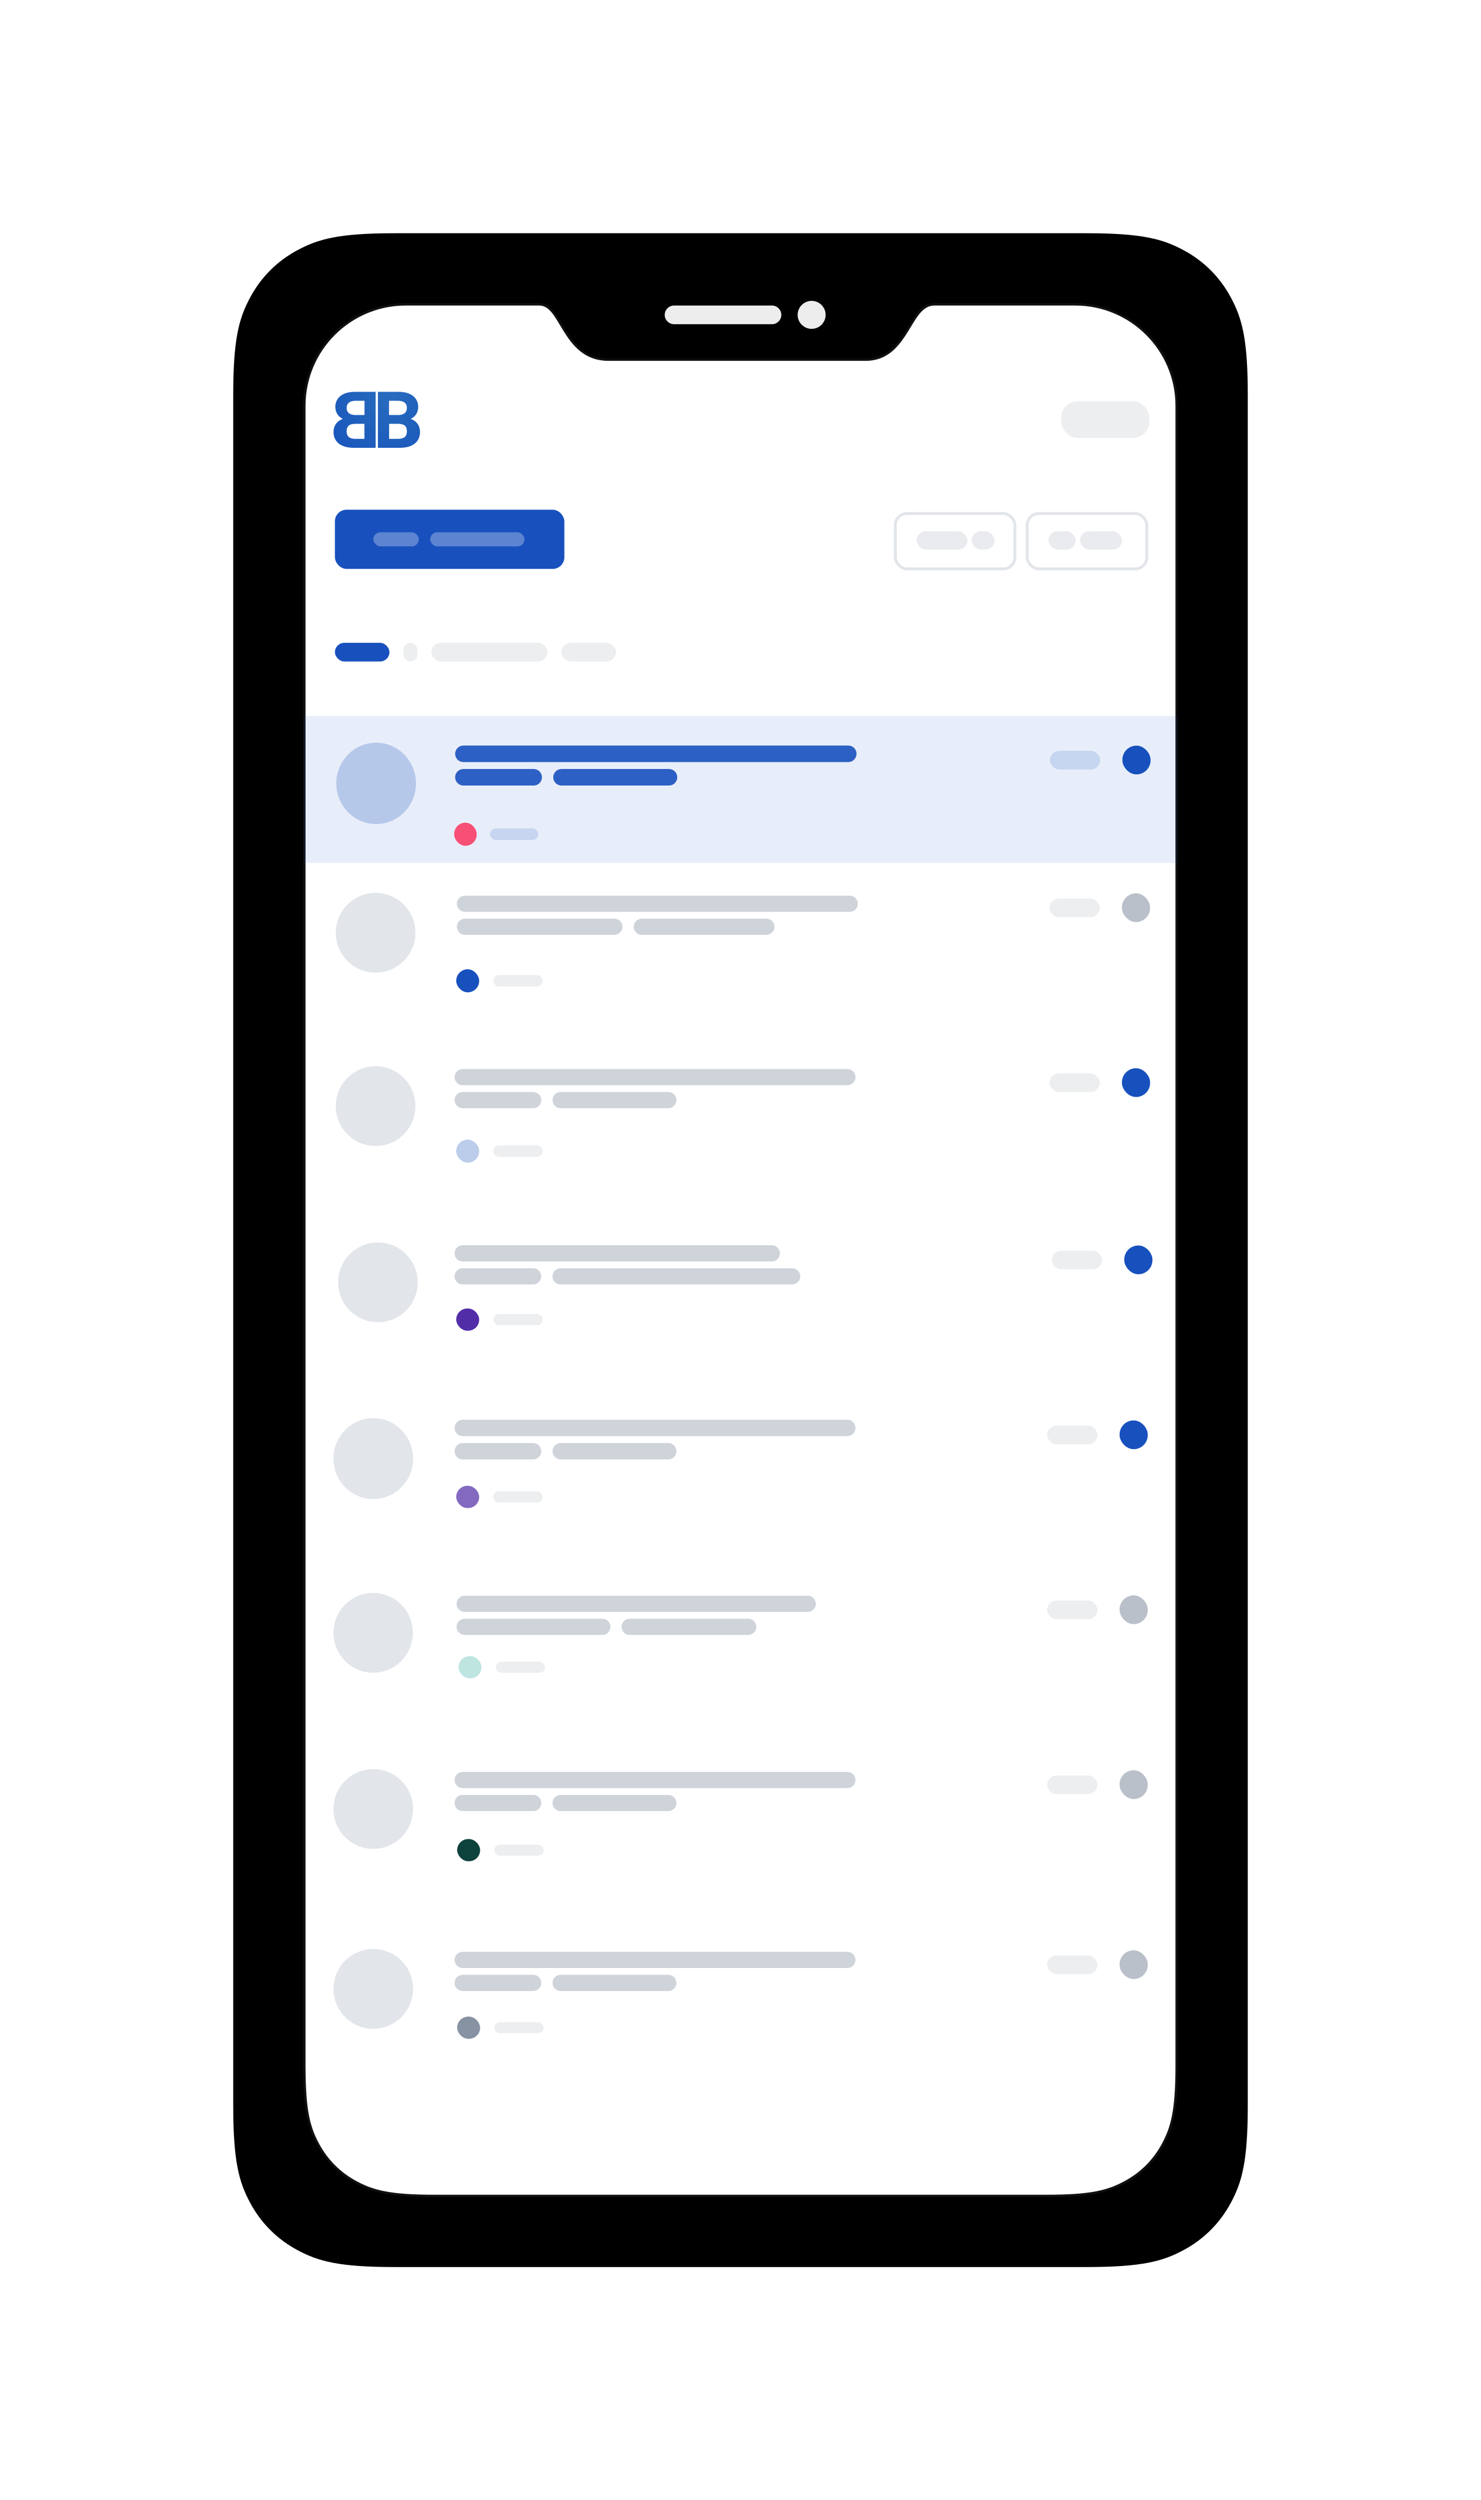 <svg xmlns="http://www.w3.org/2000/svg" xmlns:xlink="http://www.w3.org/1999/xlink" width="635" height="1072" viewBox="0 0 635 1072">
  <defs>
    <path id="mobile-view-a" d="M69.225,-2.79676883e-15 L365.775,2.79676883e-15 C389.846,-1.62500323e-15 398.575,2.506 407.375,7.213 C416.175,11.919 423.081,18.825 427.787,27.625 C432.494,36.425 435,45.154 435,69.225 L435,802.775 C435,826.846 432.494,835.575 427.787,844.375 C423.081,853.175 416.175,860.081 407.375,864.787 C398.575,869.494 389.846,872 365.775,872 L69.225,872 C45.154,872 36.425,869.494 27.625,864.787 C18.825,860.081 11.919,853.175 7.213,844.375 C2.506,835.575 1.08333549e-15,826.846 -1.86451255e-15,802.775 L1.86451255e-15,69.225 C-1.08333549e-15,45.154 2.506,36.425 7.213,27.625 C11.919,18.825 18.825,11.919 27.625,7.213 C36.425,2.506 45.154,1.62500323e-15 69.225,-2.79676883e-15 Z"/>
    <filter id="mobile-view-b" width="105.1%" height="102.5%" x="-2.5%" y="-1.3%" filterUnits="objectBoundingBox">
      <feGaussianBlur in="SourceAlpha" result="shadowBlurInner1" stdDeviation="11"/>
      <feOffset in="shadowBlurInner1" result="shadowOffsetInner1"/>
      <feComposite in="shadowOffsetInner1" in2="SourceAlpha" k2="-1" k3="1" operator="arithmetic" result="shadowInnerInner1"/>
      <feColorMatrix in="shadowInnerInner1" result="shadowMatrixInner1" values="0 0 0 0 0   0 0 0 0 0   0 0 0 0 0  0 0 0 0.12 0"/>
      <feGaussianBlur in="SourceAlpha" result="shadowBlurInner2" stdDeviation="2"/>
      <feOffset in="shadowBlurInner2" result="shadowOffsetInner2"/>
      <feComposite in="shadowOffsetInner2" in2="SourceAlpha" k2="-1" k3="1" operator="arithmetic" result="shadowInnerInner2"/>
      <feColorMatrix in="shadowInnerInner2" result="shadowMatrixInner2" values="0 0 0 0 0   0 0 0 0 0   0 0 0 0 0  0 0 0 0.06 0"/>
      <feMerge>
        <feMergeNode in="shadowMatrixInner1"/>
        <feMergeNode in="shadowMatrixInner2"/>
      </feMerge>
    </filter>
    <path id="mobile-view-c" d="M44,2.47268872e-12 C63.054,2.47268872e-12 82.108,2.47268872e-12 101.162,2.47268872e-12 C111.658,2.47268872e-12 111.658,23.717 130.979,23.717 C130.979,23.717 241.105,23.717 241.105,23.717 C259.143,23.717 259.143,2.47268872e-12 270.662,2.47268872e-12 C290.775,2.47268872e-12 310.887,2.47268872e-12 331,2.47268872e-12 C355.301,2.5113912e-12 375,19.699 375,44 L375,755.595 C375,775.208 372.958,782.32 369.123,789.491 C365.288,796.661 359.661,802.288 352.491,806.123 C345.32,809.958 338.208,812 318.595,812 L56.405,812 C36.792,812 29.68,809.958 22.509,806.123 C15.339,802.288 9.712,796.661 5.877,789.491 C2.042,782.32 -1.02540719e-06,775.208 -1.02540719e-06,755.595 L-1.02540719e-06,44 C-1.02540719e-06,19.699 19.699,2.47715266e-12 44,2.47268872e-12 Z"/>
    <filter id="mobile-view-d" width="114.4%" height="106.7%" x="-7.2%" y="-3.3%" filterUnits="objectBoundingBox">
      <feMorphology in="SourceAlpha" operator="dilate" radius="1" result="shadowSpreadOuter1"/>
      <feOffset in="shadowSpreadOuter1" result="shadowOffsetOuter1"/>
      <feGaussianBlur in="shadowOffsetOuter1" result="shadowBlurOuter1" stdDeviation="8"/>
      <feComposite in="shadowBlurOuter1" in2="SourceAlpha" operator="out" result="shadowBlurOuter1"/>
      <feColorMatrix in="shadowBlurOuter1" values="0 0 0 0 0   0 0 0 0 0   0 0 0 0 0  0 0 0 0.08 0"/>
    </filter>
    <linearGradient id="mobile-view-f" x1="50.007%" x2="50.007%" y1="-141.4%" y2="-47.015%">
      <stop offset="0%" stop-color="#2A6CBE"/>
      <stop offset="38.688%" stop-color="#2062BC"/>
      <stop offset="49.182%" stop-color="#1F5FBC"/>
      <stop offset="66.583%" stop-color="#1C5ABD"/>
      <stop offset="85.354%" stop-color="#1956BC"/>
      <stop offset="100%" stop-color="#1851BE"/>
    </linearGradient>
    <radialGradient id="mobile-view-g" cx="65.599%" cy="0%" r="168.323%" fx="65.599%" fy="0%" gradientTransform="matrix(-.52 .594 -.384 -.804 .997 -.39)">
      <stop offset="0%" stop-color="#2A6CBE"/>
      <stop offset="38.688%" stop-color="#2062BC"/>
      <stop offset="49.182%" stop-color="#1F5FBC"/>
      <stop offset="66.583%" stop-color="#1C5ABD"/>
      <stop offset="85.354%" stop-color="#1956BC"/>
      <stop offset="100%" stop-color="#1851BE"/>
    </radialGradient>
  </defs>
  <g fill="none" fill-rule="evenodd" transform="translate(100 100)">
    <use fill="#FFF" xlink:href="#mobile-view-a"/>
    <use fill="#000" filter="url(#mobile-view-b)" xlink:href="#mobile-view-a"/>
    <circle cx="6" cy="6" r="6" fill="#EDEDED" transform="translate(242 29)"/>
    <path fill="#EDEDED" d="M4,0 L46,0 C48.209,-4.05812251e-16 50,1.791 50,4 C50,6.209 48.209,8 46,8 L4,8 C1.791,8 2.705415e-16,6.209 0,4 C-2.705415e-16,1.791 1.791,4.05812251e-16 4,0 Z" transform="translate(185 31)"/>
    <g transform="translate(30 30)">
      <mask id="mobile-view-e" fill="#fff">
        <use xlink:href="#mobile-view-c"/>
      </mask>
      <use fill="#000" filter="url(#mobile-view-d)" xlink:href="#mobile-view-c"/>
      <path fill="#FFF" stroke="#FFF" stroke-linejoin="square" stroke-opacity=".066" stroke-width="2" d="M101.162,1 C105.322,1 107.576,5.208 110.274,9.701 C114.452,16.66 119.436,24.717 130.979,24.717 L130.979,24.717 L241.105,24.717 C251.531,24.717 256.255,17.211 260.394,10.4 C263.313,5.598 265.853,1 270.662,1 L270.662,1 L331,1 C342.874,1 353.624,5.813 361.406,13.594 C369.187,21.376 374,32.126 374,44 L374,44 L373.999,756.241 C373.955,775.083 371.98,782.028 368.241,789.019 C364.501,796.013 359.013,801.501 352.019,805.241 C344.948,809.023 337.925,811 318.595,811 L318.595,811 L56.405,811 C37.075,811 30.052,809.023 22.981,805.241 C15.987,801.501 10.499,796.013 6.759,789.019 C3.02,782.028 1.045,775.084 1.001,756.244 L1.001,756.244 L1,44 C1,32.126 5.813,21.376 13.594,13.594 C21.376,5.813 32.126,1 44,1 L44,1 Z"/>
      <g mask="url(#mobile-view-e)">
        <g transform="translate(0 34)">
          <g transform="translate(13 54)">
            <rect width="98.389" height="25.395" x=".589" y=".535" fill="url(#mobile-view-f)" rx="5"/>
            <g fill="#FFF" opacity=".296" transform="translate(17.09 10.21)">
              <rect width="19.482" height="6.047" rx="3.023"/>
              <rect width="40.425" height="6.047" x="24.353" rx="3.023"/>
            </g>
          </g>
          <g transform="translate(0 143)">
            <rect width="375" height="63" fill="#1851BE" opacity=".1"/>
            <g transform="translate(14.178 11.434)">
              <ellipse cx="17.088" cy="17.448" fill="#1851BE" opacity=".24" rx="17.088" ry="17.448"/>
              <path fill="#1851BE" d="M84.653,11.283 C86.609,11.283 88.195,12.869 88.195,14.825 C88.195,16.781 86.609,18.367 84.653,18.367 L54.513,18.367 C52.556,18.367 50.971,16.781 50.971,14.825 C50.971,12.869 52.556,11.283 54.513,11.283 L84.653,11.283 Z M142.664,11.283 C144.62,11.283 146.206,12.869 146.206,14.825 C146.206,16.781 144.62,18.367 142.664,18.367 L142.664,18.367 L96.571,18.367 C94.615,18.367 93.029,16.781 93.029,14.825 C93.029,12.869 94.615,11.283 96.571,11.283 L96.571,11.283 Z M219.529,1.224 C221.485,1.224 223.071,2.81 223.071,4.766 C223.071,6.722 221.485,8.308 219.529,8.308 L54.513,8.308 C52.556,8.308 50.971,6.722 50.971,4.766 C50.971,2.81 52.556,1.224 54.513,1.224 L219.529,1.224 Z" opacity=".897"/>
              <rect width="12.086" height="12.346" x="337.06" y="1.258" fill="#1851BE" rx="6.043"/>
              <rect width="21.559" height="8" x="306.013" y="3.491" fill="#1851BE" opacity=".164" rx="4"/>
              <rect width="20.71" height="4.96" x="65.94" y="36.765" fill="#1851BE" opacity=".158" rx="2.48"/>
              <rect width="9.633" height="9.921" x="50.57" y="34.285" fill="#F84F77" rx="4.816"/>
            </g>
          </g>
          <g transform="translate(253 55)">
            <g transform="translate(56.799 .537)">
              <rect width="51.271" height="23.75" x=".625" y=".625" stroke="#8792A2" stroke-opacity=".24" stroke-width="1.25" rx="5"/>
              <rect width="11.63" height="7.836" x="9.754" y="8.244" fill="#8792A2" opacity=".176" rx="3.918"/>
              <rect width="18.007" height="7.836" x="23.259" y="8.244" fill="#8792A2" opacity=".176" rx="3.918"/>
            </g>
            <g transform="translate(.263 .537)">
              <rect width="51.271" height="23.75" x=".625" y=".625" stroke="#8792A2" stroke-opacity=".24" stroke-width="1.25" rx="5"/>
              <rect width="21.759" height="7.836" x="9.754" y="8.244" fill="#8792A2" opacity=".176" rx="3.918"/>
              <rect width="9.754" height="7.836" x="33.388" y="8.244" fill="#8792A2" opacity=".176" rx="3.918"/>
            </g>
          </g>
          <g transform="translate(11.6 111.612)">
            <rect width="23.384" height="8" x="2" fill="#1851BE" rx="4"/>
            <rect width="5.996" height="8" x="31.38" fill="#8792A2" opacity=".164" rx="2.998"/>
            <rect width="49.765" height="8" x="43.371" fill="#8792A2" opacity=".164" rx="4"/>
            <rect width="23.384" height="8" x="99.132" fill="#8792A2" opacity=".164" rx="4"/>
            <g transform="translate(1.4 106.388)">
              <rect width="12.086" height="12.346" x="338.039" y="1" fill="#8792A2" opacity=".578" rx="6.043"/>
              <rect width="21.559" height="8" x="306.992" y="3.232" fill="#8792A2" opacity=".164" rx="4"/>
              <g transform="translate(.4 .22)">
                <ellipse cx="17.646" cy="17.695" fill="#8792A2" opacity=".24" rx="17.068" ry="17.1"/>
                <path fill="#8792A2" d="M67.51,9.858 C69.427,9.858 70.981,11.412 70.981,13.329 C70.981,15.246 69.427,16.8 67.51,16.8 L3.471,16.8 C1.554,16.8 9.97107504e-14,15.246 9.9475983e-14,13.329 C9.92412156e-14,11.412 1.554,9.858 3.471,9.858 L67.51,9.858 Z M132.697,9.858 C134.614,9.858 136.168,11.412 136.168,13.329 C136.168,15.246 134.614,16.8 132.697,16.8 L132.697,16.8 L79.281,16.8 C77.364,16.8 75.81,15.246 75.81,13.329 C75.81,11.412 77.364,9.858 79.281,9.858 L79.281,9.858 Z M168.429,0 C170.346,-5.71359768e-16 171.9,1.554 171.9,3.471 C171.9,5.388 170.346,6.942 168.429,6.942 L3.471,6.942 C1.554,6.942 2.34767418e-16,5.388 0,3.471 C-2.34767418e-16,1.554 1.554,3.52151127e-16 3.471,0 L168.429,0 Z" opacity=".4" transform="translate(52.5 1.795)"/>
              </g>
            </g>
            <g transform="translate(1.4 181.388)">
              <rect width="12.086" height="12.346" x="338.039" y="1" fill="#1851BE" rx="6.043"/>
              <rect width="21.559" height="8" x="306.992" y="3.232" fill="#8792A2" opacity=".164" rx="4"/>
              <g transform="translate(.4 .132)">
                <ellipse cx="17.646" cy="17.122" fill="#8792A2" opacity=".24" rx="17.068" ry="17.1"/>
                <path fill="#8792A2" d="M33.71,9.858 C35.627,9.858 37.181,11.412 37.181,13.329 C37.181,15.246 35.627,16.8 33.71,16.8 L3.471,16.8 C1.554,16.8 -6.72667925e-14,15.246 -6.75015599e-14,13.329 C-6.77363273e-14,11.412 1.554,9.858 3.471,9.858 L33.71,9.858 Z M91.653,9.858 C93.57,9.858 95.124,11.412 95.124,13.329 C95.124,15.246 93.57,16.8 91.653,16.8 L91.653,16.8 L45.48,16.8 C43.563,16.8 42.009,15.246 42.009,13.329 C42.009,11.412 43.563,9.858 45.48,9.858 L45.48,9.858 Z M168.429,0 C170.346,-1.14543814e-14 171.9,1.554 171.9,3.471 C171.9,5.388 170.346,6.942 168.429,6.942 L3.471,6.942 C1.554,6.942 2.34767418e-16,5.388 0,3.471 C-2.34767418e-16,1.554 1.554,3.52151127e-16 3.471,0 L168.429,0 Z" opacity=".4" transform="translate(51.5 1.222)"/>
              </g>
            </g>
            <g transform="translate(2.4 256.388)">
              <rect width="12.086" height="12.346" x="338.039" y="2" fill="#1851BE" rx="6.043"/>
              <rect width="21.559" height="8" x="306.992" y="4.232" fill="#8792A2" opacity=".164" rx="4"/>
              <g transform="translate(.4 .657)">
                <ellipse cx="17.642" cy="17.15" fill="#8792A2" opacity=".24" rx="17.064" ry="17.1"/>
                <path fill="#8792A2" d="M33.701,9.858 C35.618,9.858 37.172,11.412 37.172,13.329 C37.172,15.246 35.618,16.8 33.701,16.8 L3.471,16.8 C1.554,16.8 -4.59505104e-14,15.246 -4.61852778e-14,13.329 C-4.64200452e-14,11.412 1.554,9.858 3.471,9.858 L33.701,9.858 Z M144.734,9.858 C146.651,9.858 148.205,11.412 148.205,13.329 C148.205,15.246 146.651,16.8 144.734,16.8 L144.734,16.8 L45.471,16.8 C43.554,16.8 41.999,15.246 41.999,13.329 C41.999,11.412 43.554,9.858 45.471,9.858 L45.471,9.858 Z M136.044,0 C137.961,1.38587036e-14 139.516,1.554 139.516,3.471 C139.516,5.388 137.961,6.942 136.044,6.942 L3.471,6.942 C1.554,6.942 2.34767418e-16,5.388 0,3.471 C-2.34767418e-16,1.554 1.554,3.52151127e-16 3.471,0 L136.044,0 Z" opacity=".4" transform="translate(50.49 1.25)"/>
              </g>
            </g>
            <g transform="translate(.4 331.388)">
              <rect width="12.086" height="12.346" x="338.039" y="2" fill="#1851BE" rx="6.043"/>
              <rect width="21.559" height="8" x="306.992" y="4.232" fill="#8792A2" opacity=".164" rx="4"/>
              <g transform="translate(.4 .957)">
                <ellipse cx="17.646" cy="17.426" fill="#8792A2" opacity=".24" rx="17.068" ry="17.348"/>
                <path fill="#8792A2" d="M33.659,10.057 C35.604,10.057 37.181,11.633 37.181,13.578 C37.181,15.523 35.604,17.099 33.659,17.099 L3.521,17.099 C1.577,17.099 -6.72633901e-14,15.523 -6.75015599e-14,13.578 C-6.77397297e-14,11.633 1.577,10.057 3.521,10.057 L33.659,10.057 Z M91.603,10.057 C93.548,10.057 95.124,11.633 95.124,13.578 C95.124,15.523 93.548,17.099 91.603,17.099 L91.603,17.099 L45.531,17.099 C43.586,17.099 42.009,15.523 42.009,13.578 C42.009,11.633 43.586,10.057 45.531,10.057 L45.531,10.057 Z M168.379,0.056 C170.323,0.056 171.9,1.633 171.9,3.577 C171.9,5.522 170.323,7.099 168.379,7.099 L3.521,7.099 C1.577,7.099 2.38169844e-16,5.522 0,3.577 C-2.38169844e-16,1.633 1.577,0.056 3.521,0.056 L168.379,0.056 Z" opacity=".4" transform="translate(52.5 .687)"/>
              </g>
            </g>
            <g transform="translate(.4 406.388)">
              <rect width="12.086" height="12.346" x="338.039" y="2" fill="#8792A2" opacity=".578" rx="6.043"/>
              <rect width="21.559" height="8" x="306.992" y="4.232" fill="#8792A2" opacity=".164" rx="4"/>
              <g transform="translate(.4 .87)">
                <ellipse cx="17.589" cy="17.205" fill="#8792A2" opacity=".24" rx="17.014" ry="17.1"/>
                <path fill="#8792A2" d="M62.47,9.858 C64.387,9.858 65.941,11.412 65.941,13.329 C65.941,15.246 64.387,16.8 62.47,16.8 L3.471,16.8 C1.554,16.8 -5.66086514e-14,15.246 -5.68434189e-14,13.329 C-5.70781863e-14,11.412 1.554,9.858 3.471,9.858 L62.47,9.858 Z M125.041,9.858 C126.959,9.858 128.513,11.412 128.513,13.329 C128.513,15.246 126.959,16.8 125.041,16.8 L125.041,16.8 L74.225,16.8 C72.308,16.8 70.754,15.246 70.754,13.329 C70.754,11.412 72.308,9.858 74.225,9.858 L74.225,9.858 Z M150.551,0 C152.469,1.07500791e-14 154.023,1.554 154.023,3.471 C154.023,5.388 152.469,6.942 150.551,6.942 L3.471,6.942 C1.554,6.942 2.34767418e-16,5.388 0,3.471 C-2.34767418e-16,1.554 1.554,-9.19380832e-17 3.471,0 L150.551,0 Z" opacity=".4" transform="translate(53.364 1.305)"/>
              </g>
            </g>
            <g transform="translate(.4 481.388)">
              <g transform="translate(0 .993)">
                <rect width="12.086" height="12.346" x="338.039" y="1" fill="#8792A2" opacity=".578" rx="6.043"/>
                <rect width="21.559" height="8" x="306.992" y="3.232" fill="#8792A2" opacity=".164" rx="4"/>
              </g>
              <rect width="9.847" height="9.532" x="54.013" y="31.488" fill="#0E423C" rx="4.766"/>
              <rect width="21.171" height="4.766" x="69.927" y="33.871" fill="#8792A2" opacity=".158" rx="2.383"/>
              <ellipse cx="18.046" cy="18.62" fill="#8792A2" opacity=".24" rx="17.068" ry="17.1"/>
              <path fill="#8792A2" d="M86.61,12.578 C88.527,12.578 90.081,14.132 90.081,16.049 C90.081,17.966 88.527,19.52 86.61,19.52 L56.371,19.52 C54.454,19.52 52.9,17.966 52.9,16.049 C52.9,14.132 54.454,12.578 56.371,12.578 L86.61,12.578 Z M144.553,12.578 C146.47,12.578 148.024,14.132 148.024,16.049 C148.024,17.966 146.47,19.52 144.553,19.52 L144.553,19.52 L98.38,19.52 C96.463,19.52 94.909,17.966 94.909,16.049 C94.909,14.132 96.463,12.578 98.38,12.578 L98.38,12.578 Z M221.329,2.72 C223.246,2.72 224.8,4.274 224.8,6.191 C224.8,8.108 223.246,9.663 221.329,9.663 L56.371,9.663 C54.454,9.663 52.9,8.108 52.9,6.191 C52.9,4.274 54.454,2.72 56.371,2.72 L221.329,2.72 Z" opacity=".4"/>
            </g>
            <g transform="translate(.8 559.695)">
              <rect width="12.086" height="12.346" x="337.638" y=".873" fill="#8792A2" opacity=".578" rx="6.043"/>
              <rect width="21.559" height="8" x="306.592" y="3.105" fill="#8792A2" opacity=".164" rx="4"/>
              <g transform="translate(0 .18)">
                <ellipse cx="17.646" cy="17.26" fill="#8792A2" opacity=".24" rx="17.068" ry="17.1"/>
                <path fill="#8792A2" d="M33.71,9.858 C35.627,9.858 37.181,11.412 37.181,13.329 C37.181,15.246 35.627,16.8 33.71,16.8 L3.471,16.8 C1.554,16.8 -6.72667925e-14,15.246 -6.75015599e-14,13.329 C-6.77363273e-14,11.412 1.554,9.858 3.471,9.858 L33.71,9.858 Z M91.653,9.858 C93.57,9.858 95.124,11.412 95.124,13.329 C95.124,15.246 93.57,16.8 91.653,16.8 L91.653,16.8 L45.48,16.8 C43.563,16.8 42.009,15.246 42.009,13.329 C42.009,11.412 43.563,9.858 45.48,9.858 L45.48,9.858 Z M168.429,0 C170.346,6.97248487e-15 171.9,1.554 171.9,3.471 C171.9,5.388 170.346,6.942 168.429,6.942 L3.471,6.942 C1.554,6.942 2.34767418e-16,5.388 0,3.471 C-2.34767418e-16,1.554 1.554,3.52151127e-16 3.471,0 L168.429,0 Z" opacity=".4" transform="translate(52.5 1.36)"/>
              </g>
              <rect width="9.847" height="9.532" x="53.612" y="29.307" fill="#8792A2" rx="4.766"/>
              <rect width="21.171" height="4.766" x="69.527" y="31.69" fill="#8792A2" opacity=".158" rx="2.383"/>
            </g>
          </g>
          <g transform="translate(65 251)">
            <rect width="9.847" height="9.902" x=".612" y=".574" fill="#1851BE" rx="4.923"/>
            <rect width="21.171" height="4.951" x="16.527" y="3.05" fill="#8792A2" opacity=".158" rx="2.476"/>
          </g>
          <g transform="translate(65 324)">
            <rect width="9.847" height="9.902" x=".612" y=".603" fill="#BCCCEB" rx="4.923"/>
            <rect width="21.171" height="4.951" x="16.527" y="3.078" fill="#8792A2" opacity=".158" rx="2.476"/>
          </g>
          <g transform="translate(65 397)">
            <rect width="9.847" height="9.532" x=".612" y=".019" fill="#512DA8" rx="4.766"/>
            <rect width="21.171" height="4.766" x="16.527" y="2.402" fill="#8792A2" opacity=".158" rx="2.383"/>
          </g>
          <g transform="translate(65 473)">
            <rect width="9.847" height="9.532" x=".612" y=".046" fill="#8369C0" rx="4.766"/>
            <rect width="21.171" height="4.766" x="16.527" y="2.429" fill="#8792A2" opacity=".158" rx="2.383"/>
          </g>
          <g transform="translate(66 546)">
            <rect width="9.847" height="9.532" x=".612" y=".073" fill="#BFE5E1" rx="4.766"/>
            <rect width="21.171" height="4.766" x="16.527" y="2.456" fill="#8792A2" opacity=".158" rx="2.383"/>
          </g>
          <g transform="translate(13)">
            <rect width="37.794" height="15.721" x="312.012" y="8.045" fill="#ECEEF0" rx="7"/>
            <path fill="url(#mobile-view-g)" fill-rule="nonzero" d="M27.96,0 C33.275,0 36.307,2.606 36.307,6.446 C36.307,8.811 35.081,10.731 33.071,11.589 C35.524,12.411 37.091,14.434 37.091,17.211 C37.091,21.36 34.025,24 28.437,24 L19.033,24 L19.033,24 L19.033,0 L19.033,0 L27.96,0 Z M18.057,0 L18.057,24 L18.057,24 L8.654,24 C3.066,24 0,21.36 0,17.211 C0,14.434 1.567,12.411 4.02,11.589 C2.01,10.731 0.784,8.811 0.784,6.446 C0.784,2.606 3.816,0 9.131,0 L9.131,0 L18.057,0 L18.057,0 Z M27.687,13.714 L23.837,13.714 L23.837,20.16 L23.837,20.16 L27.687,20.16 L27.687,20.16 C30.243,20.16 31.469,19.132 31.469,16.938 C31.469,14.846 30.481,13.714 27.687,13.714 Z M13.253,13.714 L9.403,13.714 C6.61,13.714 5.622,14.846 5.622,16.938 C5.622,19.132 6.848,20.16 9.403,20.16 L9.403,20.16 L13.253,20.16 L13.253,20.16 L13.253,13.714 Z M27.687,3.84 L23.803,3.84 L23.803,9.943 L27.687,9.943 C30.175,9.943 31.469,8.811 31.469,6.891 C31.469,4.971 30.175,3.84 27.687,3.84 Z M13.288,3.84 L9.403,3.84 C6.916,3.84 5.622,4.971 5.622,6.891 C5.622,8.811 6.916,9.943 9.403,9.943 L9.403,9.943 L13.288,9.943 L13.288,3.84 Z" transform="translate(0 4)"/>
          </g>
        </g>
      </g>
    </g>
  </g>
</svg>
